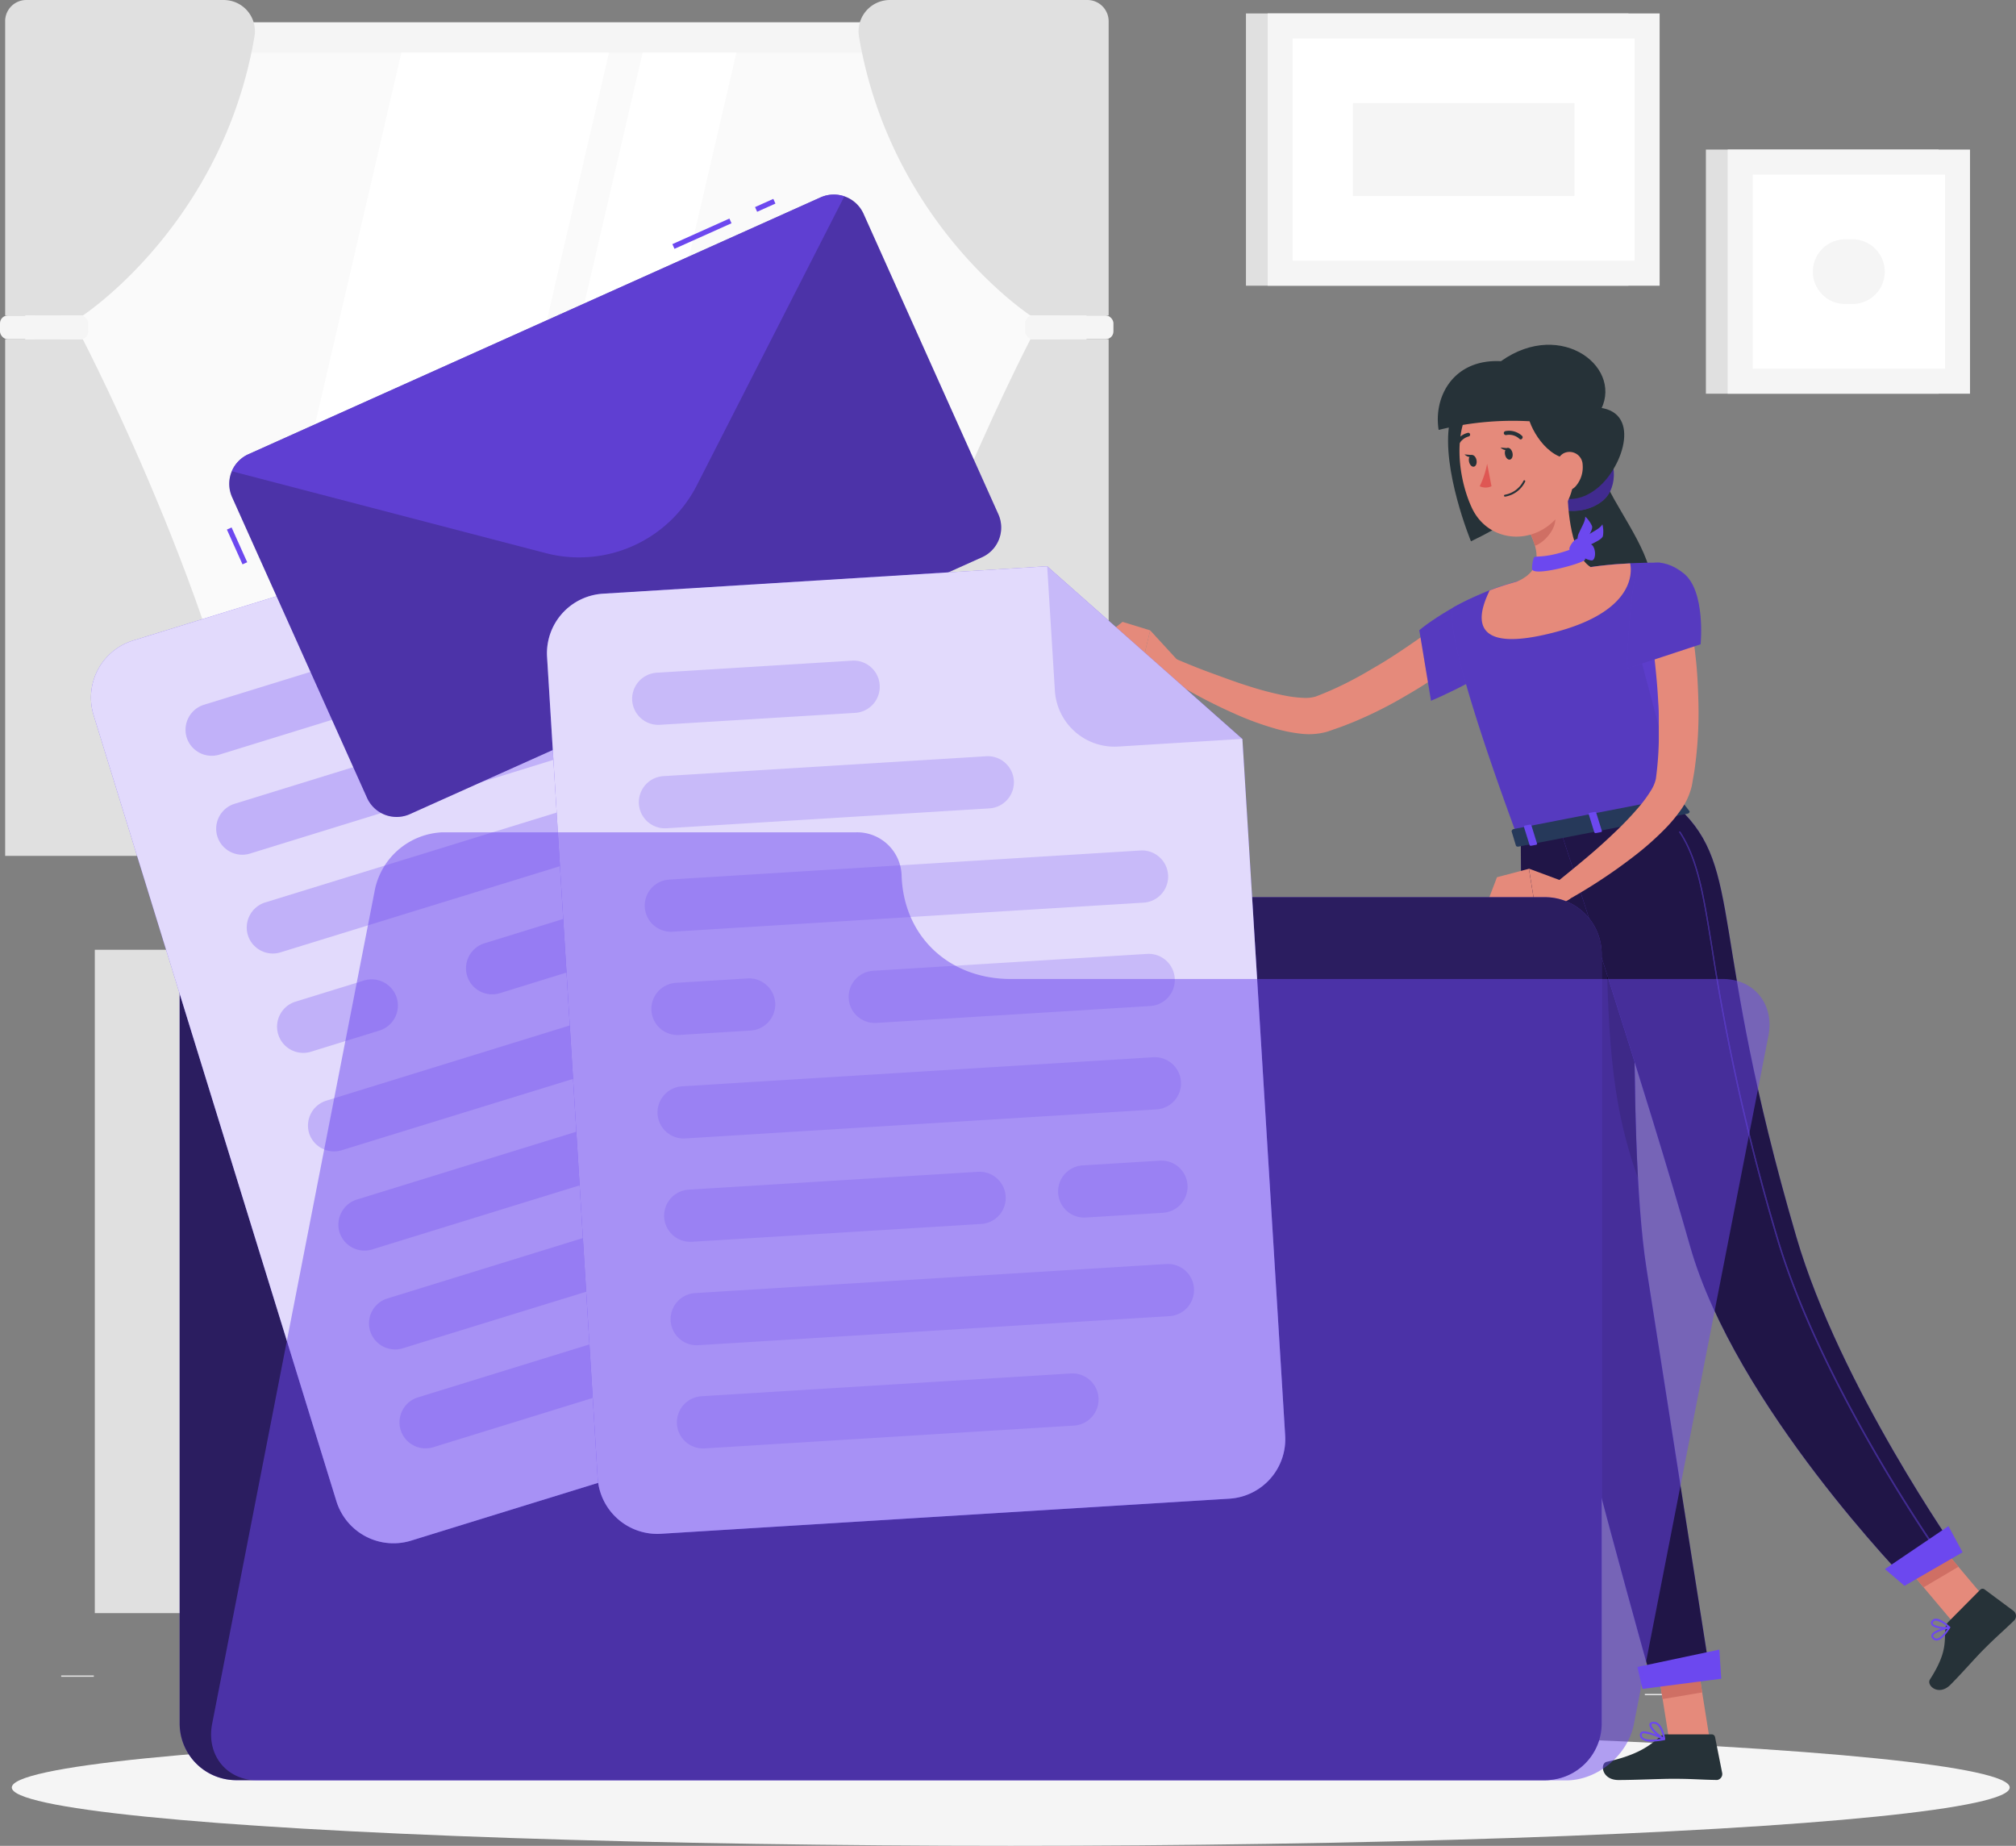<svg xmlns="http://www.w3.org/2000/svg" viewBox="0 0 391.29 358.23"><rect x="0" y="0" width="391.29" height="358.23" fill="#808080" stroke="none"/><defs><style>.cls-1{fill:#e6e6e6;}.cls-2{fill:#fafafa;}.cls-3{fill:#f5f5f5;}.cls-21,.cls-4{fill:#fff;}.cls-5{fill:#e0e0e0;}.cls-6{fill:#f4f8ff;}.cls-7{fill:#ebebeb;}.cls-8{fill:#263238;}.cls-9{fill:#e58a7b;}.cls-10,.cls-16,.cls-20,.cls-24,.cls-26{fill:#6c48ef;}.cls-11{opacity:0.2;}.cls-11,.cls-12,.cls-14,.cls-15,.cls-16,.cls-19,.cls-20,.cls-21,.cls-23,.cls-24,.cls-26{isolation:isolate;}.cls-12{opacity:0.4;}.cls-13{fill:#cf6f64;}.cls-14{opacity:0.7;}.cls-15,.cls-26{opacity:0.5;}.cls-16{opacity:0.27;}.cls-17{fill:#df5753;}.cls-18{fill:#26395a;}.cls-19,.cls-24{opacity:0.6;}.cls-20,.cls-25{opacity:0.22;}.cls-21{opacity:0.8;}.cls-22{opacity:0.28;}.cls-23{opacity:0.3;}</style></defs><title>walk3Recurso 1</title><g id="Capa_2" data-name="Capa 2"><g id="Capa_1-2" data-name="Capa 1"><g id="freepik--background-complete--inject-245"><rect class="cls-1" x="319.25" y="328.75" width="8.69" height="0.25"/><rect class="cls-1" x="11.88" y="325.17" width="6.33" height="0.25"/><rect class="cls-2" x="4.89" y="4.35" width="202.25" height="144.13"/><rect class="cls-3" x="6.64" y="4.35" width="204.24" height="144.13"/><rect class="cls-2" x="11.88" y="10.23" width="193.76" height="132.36"/><polygon class="cls-4" points="47.16 142.59 77.9 10.23 118.2 10.23 87.46 142.59 47.16 142.59"/><polygon class="cls-4" points="93.98 142.59 124.73 10.23 142.93 10.23 112.18 142.59 93.98 142.59"/><rect class="cls-2" x="204.97" y="10.23" width="0.67" height="132.36"/><path class="cls-5" d="M1,4.11V61.23H16.07S43.18,43.52,49.39,7.09a6.05,6.05,0,0,0-4.94-7A6.32,6.32,0,0,0,43.39,0H5.07A4.11,4.11,0,0,0,1,4.11Z"/><path class="cls-5" d="M1,166.11V65.84H16.07s30.67,59.05,34.22,100.27Z"/><rect class="cls-3" y="61.23" width="17.14" height="4.61" rx="1.51"/><path class="cls-5" d="M215.18,4.11V61.23H200S172.89,43.52,166.72,7.09a6.09,6.09,0,0,1,6-7.09h38.36A4.13,4.13,0,0,1,215.18,4.11Z"/><path class="cls-5" d="M215.18,166.11V65.84H200s-30.66,59.05-34.22,100.27Z"/><rect class="cls-3" x="198.97" y="61.22" width="17.14" height="4.61" rx="1.51"/><rect class="cls-2" x="177.38" y="184.33" width="33.23" height="128.74"/><polygon class="cls-6" points="201.74 313.07 210.61 313.07 210.61 298.2 192.44 298.2 201.74 313.07"/><rect class="cls-5" x="18.4" y="184.33" width="33.23" height="128.74"/><rect class="cls-2" x="43.89" y="184.33" width="166.72" height="123.62"/><path class="cls-7" d="M94,162.47c0,12,11.56,21.86,25.7,21.86h12.76c14.13,0,25.69-9.84,25.69-21.86Z"/><path class="cls-5" d="M86.58,135h24s-4.17,11-4.17,17.48,18.26,31.85-7.83,31.85S90.75,159,90.75,152.48,86.58,135,86.58,135Z"/><rect class="cls-7" x="50.77" y="191.86" width="152.96" height="31.17"/><polygon class="cls-2" points="52.76 313.07 43.89 313.07 43.89 298.2 62.07 298.2 52.76 313.07"/><path class="cls-2" d="M122.55,207.44a4.7,4.7,0,1,0,4.7-4.7,4.69,4.69,0,0,0-4.7,4.7Z"/><rect class="cls-7" x="50.77" y="230.56" width="152.96" height="31.17"/><path class="cls-2" d="M122.55,246.14a4.7,4.7,0,1,0,4.7-4.7,4.69,4.69,0,0,0-4.7,4.7Z"/><rect class="cls-7" x="50.77" y="269.25" width="152.96" height="31.17"/><circle class="cls-2" cx="127.25" cy="284.84" r="4.7"/><rect class="cls-5" x="241.83" y="2.61" width="74.23" height="52.84"/><rect class="cls-3" x="246.05" y="2.61" width="76.07" height="52.84"/><rect class="cls-4" x="250.9" y="7.46" width="66.37" height="43.14"/><rect class="cls-3" x="262.58" y="20.02" width="43.01" height="18.01"/><rect class="cls-5" x="331.1" y="29.03" width="45.18" height="47.38"/><rect class="cls-3" x="335.33" y="29.03" width="47.03" height="47.38"/><rect class="cls-4" x="340.18" y="33.88" width="37.33" height="37.68"/><path class="cls-3" d="M351.86,52.72h0a6.29,6.29,0,0,1,6.27-6.28h1.42a6.29,6.29,0,0,1,6.27,6.28h0A6.27,6.27,0,0,1,359.55,59h-1.37a6.27,6.27,0,0,1-6.32-6.22Z"/></g><g id="freepik--Shadow--inject-245"><ellipse class="cls-3" cx="196.18" cy="346.91" rx="193.89" ry="11.32"/></g><g id="freepik--Character--inject-245"><path class="cls-8" d="M311.33,92.67c1.4,4.69,8.62,13.47,9.19,19.86s-11.74,16.61-11.74,16.61-9.2-30.76-3.44-34.35S311.33,92.67,311.33,92.67Z"/><path class="cls-9" d="M286.05,125.9c-2.18,1.82-4.32,3.35-6.55,4.92s-4.53,3-6.87,4.34a79.22,79.22,0,0,1-7.25,3.79c-1.26.57-2.51,1.13-3.81,1.62-.64.26-1.29.51-1.95.73l-2,.7a13.16,13.16,0,0,1-5.26.38,29.43,29.43,0,0,1-4.36-.84,58,58,0,0,1-7.81-2.78A104.21,104.21,0,0,1,226,131.21l1.87-3.48c2.36,1,4.78,2,7.18,2.87s4.82,1.79,7.24,2.54a61.42,61.42,0,0,0,7.2,1.88,22.74,22.74,0,0,0,3.39.41,6.93,6.93,0,0,0,2.52-.26,63.38,63.38,0,0,0,6.68-3c1.11-.58,2.21-1.17,3.29-1.81s2.18-1.26,3.25-1.92c2.15-1.33,4.25-2.74,6.33-4.19s4.15-3,6-4.47Z"/><path class="cls-10" d="M291.33,115.25c-2.48-1.94-12.74,4.41-15.85,7.06L277.75,136s14.75-6.18,15.63-10.4C294.31,121.23,293.18,116.73,291.33,115.25Z"/><path class="cls-11" d="M291.33,115.25c-2.48-1.94-12.74,4.41-15.85,7.06L277.75,136s14.75-6.18,15.63-10.4C294.31,121.23,293.18,116.73,291.33,115.25Z"/><path class="cls-10" d="M325.84,156.8l-31.14,6.07c-16.09-43.57-12.59-45-12.59-45a62.06,62.06,0,0,1,7-3.3l.42-.16c2-.73,2.4-.84,5.06-1.62,4.58-1.09,8.85-2,14.14-2.75l1-.14c1-.12,1.91-.22,2.83-.31.62-.07,1.24-.11,1.83-.15l2-.11c3.42-.17,5.87-.12,5.87-.12C321.31,136.42,322.85,144.23,325.84,156.8Z"/><path class="cls-11" d="M325.84,156.8l-31.14,6.07c-16.09-43.57-12.59-45-12.59-45a62.06,62.06,0,0,1,7-3.3l.42-.16c2-.73,2.4-.84,5.06-1.62,4.58-1.09,8.85-2,14.14-2.75l1-.14c1-.12,1.91-.22,2.83-.31.62-.07,1.24-.11,1.83-.15l2-.11c3.42-.17,5.87-.12,5.87-.12C321.31,136.42,322.85,144.23,325.84,156.8Z"/><path class="cls-10" d="M301.45,95.8c-2,3.31,5.25,4.84,9.54,1.45,3.43-2.72,2.62-9-.32-10.46S301.45,95.8,301.45,95.8Z"/><path class="cls-12" d="M301.45,95.8c-2,3.31,5.25,4.84,9.54,1.45,3.43-2.72,2.62-9-.32-10.46S301.45,95.8,301.45,95.8Z"/><polygon class="cls-9" points="331.76 337.14 323.97 337.72 321.12 319.79 328.91 319.21 331.76 337.14"/><polygon class="cls-9" points="386.86 312.08 380.25 316.24 368.48 302.28 375.09 298.11 386.86 312.08"/><polygon class="cls-13" points="321.12 319.79 322.7 329.75 330.38 328.46 328.92 319.22 321.12 319.79"/><polygon class="cls-13" points="375.1 298.12 368.48 302.28 373.36 308.06 380.12 304.07 375.1 298.12"/><path class="cls-10" d="M295.18,162.87s-.11,61.82,4.94,85.1c5.26,24.22,20.73,79.32,20.73,79.32l11.22-1.45s-8.77-55.66-12.51-79.73c-4.07-26.23-1.57-87.68-1.57-87.68Z"/><path class="cls-14" d="M295.18,162.87s-.11,61.82,4.94,85.1c5.26,24.22,20.73,79.32,20.73,79.32l11.22-1.45s-8.77-55.66-12.51-79.73c-4.07-26.23-1.57-87.68-1.57-87.68Z"/><path class="cls-15" d="M317.29,185.83l-5.5-5.48c.21,23.75,1.54,35.48,6.11,48.26C317.18,215.1,317.12,199.12,317.29,185.83Z"/><path class="cls-10" d="M302.92,161.27s16.77,51.09,25.09,80.52c8.78,31,42.44,65.39,42.44,65.39l9.66-5.58s-23-32.6-31.46-61.57c-17.2-58.81-10.13-71.27-22.82-83.23Z"/><path class="cls-14" d="M302.92,161.27s16.77,51.09,25.09,80.52c8.78,31,42.44,65.39,42.44,65.39l9.66-5.58s-23-32.6-31.46-61.57c-17.2-58.81-10.13-71.27-22.82-83.23Z"/><path class="cls-8" d="M289.74,77.76c4.46,1.49,8.51,12.56,8.68,16.92s-12.92,10.37-12.92,10.37-5.77-14-4.16-23C282,78.14,289.74,77.76,289.74,77.76Z"/><path class="cls-9" d="M228.53,128.1l-5.29-5.76-1.73,7.22s3.76,3.32,6.8,2.18Z"/><polygon class="cls-9" points="217.88 120.69 214.18 123.63 221.51 129.56 223.24 122.34 217.88 120.69"/><path class="cls-8" d="M378.18,314.75l6.18-6.23a.63.63,0,0,1,.82-.06l5.63,4.18a1.25,1.25,0,0,1,.21,1.76l-.1.11c-2.2,2.13-3.36,3.05-6.08,5.79-1.67,1.69-3.94,4.32-6.25,6.65s-4.74.16-4-1c3.37-5.27,2.77-7.24,3-9.92A2,2,0,0,1,378.18,314.75Z"/><path class="cls-8" d="M323.45,336.6h8.78a.66.66,0,0,1,.65.54l1.38,6.94a1.17,1.17,0,0,1-.95,1.37l-.22,0c-3.07-.05-4.55-.23-8.41-.23-2.37,0-7.27.24-10.55.24s-3.63-3.24-2.28-3.53c6-1.32,8.35-3.13,10.32-4.87A2,2,0,0,1,323.45,336.6Z"/><path class="cls-16" d="M323.27,125l-4.8,2.86L324,148.67C322.8,142.36,323.34,135.43,323.27,125Z"/><path class="cls-8" d="M296,92.46c3.41,2.85,8.36,7,14.19,2.15,5-4.18,8.5-15.15-.47-15.55C305,78.85,296,92.46,296,92.46Z"/><path class="cls-9" d="M304.23,94.41c0,4.72.73,13.23,4.5,15.65,0,0-.34,4.86-8.8,6.5-9.29,1.81-5.34-3.75-5.34-3.75,4.84-2.2,4-5.94,2.4-9.3Z"/><path class="cls-13" d="M301.28,98.12,297,103.51a16.07,16.07,0,0,1,.92,2.42c1.88-.66,4.13-3.3,3.94-5.37A6.86,6.86,0,0,0,301.28,98.12Z"/><path class="cls-9" d="M304.68,83.57c1,7.69,1.61,10.92-1.47,15.57-4.63,7-14.29,6.55-17.58-.68-3-6.51-4.12-18,2.72-22.45a10.57,10.57,0,0,1,16.33,7.56Z"/><path class="cls-8" d="M291.32,70.1c-5.2,3.69,5.23,4.78,5.24,10.13,0,2.21,3.63,9.22,8.79,8.82l5-8.88C315.61,71.67,303.18,61.67,291.32,70.1Z"/><path class="cls-8" d="M291.32,70.1c-9.15-.48-13.14,6.8-12.09,13.34a59.52,59.52,0,0,1,19.54-1.55C311.31,83.17,291.32,70.1,291.32,70.1Z"/><path class="cls-9" d="M307.18,90.2a5.63,5.63,0,0,1-1.31,4.12c-1.29,1.51-3,.62-3.6-1.17-.51-1.62-.45-4.35,1.29-5.21a2.55,2.55,0,0,1,3.38,1.24A2.58,2.58,0,0,1,307.18,90.2Z"/><path class="cls-8" d="M293.57,87.94c.12.62-.11,1.18-.51,1.26s-.83-.36-.95-1,.11-1.19.51-1.27S293.45,87.32,293.57,87.94Z"/><path class="cls-8" d="M286.58,89.3c.12.62-.11,1.19-.51,1.27s-.83-.36-.95-1,.11-1.19.51-1.26S286.46,88.67,286.58,89.3Z"/><path class="cls-8" d="M285.82,88.32l-1.57-.13S285.24,89.2,285.82,88.32Z"/><path class="cls-17" d="M288.64,90a17.37,17.37,0,0,1-1.44,4.37,2.7,2.7,0,0,0,2.29,0Z"/><path class="cls-8" d="M292.1,96.38a.17.17,0,0,1-.18-.15.18.18,0,0,1,.15-.21h0a5,5,0,0,0,3.62-2.7.18.18,0,1,1,.34.14,5.25,5.25,0,0,1-3.89,2.92Z"/><path class="cls-8" d="M295.18,85.28a.38.38,0,0,1-.25-.09,2.93,2.93,0,0,0-2.56-.76.41.41,0,0,1-.48-.28.4.4,0,0,1,.29-.48,3.72,3.72,0,0,1,3.25.93.37.37,0,0,1,0,.52A.35.35,0,0,1,295.18,85.28Z"/><path class="cls-8" d="M282.71,86.67a.33.33,0,0,1-.14,0,.36.36,0,0,1-.2-.48h0A3.66,3.66,0,0,1,284.9,84a.36.36,0,0,1,.43.28v0a.36.36,0,0,1-.28.43h0a3,3,0,0,0-2,1.79A.38.38,0,0,1,282.71,86.67Z"/><path class="cls-10" d="M375.86,318.38a1.06,1.06,0,0,1-.86-.48.63.63,0,0,1-.11-.62c.35-.94,3.11-1.54,3.42-1.61a.2.2,0,0,1,.19.08.18.18,0,0,1,0,.2c-.54.89-1.6,2.38-2.59,2.43Zm2.09-2.25c-1.09.28-2.53.78-2.71,1.28a.25.25,0,0,0,.06.27.68.68,0,0,0,.6.33C376.43,318,377.18,317.29,378,316.13Z"/><path class="cls-10" d="M377.5,316.13c-1,0-2.25-.25-2.62-.79a.65.65,0,0,1,.07-.81,1,1,0,0,1,.73-.38h.08c1.12,0,2.66,1.51,2.72,1.57a.18.18,0,0,1,0,.18.21.21,0,0,1-.13.13A3.88,3.88,0,0,1,377.5,316.13Zm-1.74-1.61h-.06a.6.6,0,0,0-.46.24c-.14.19-.1.3-.05.37.3.46,1.83.72,2.77.61a4.45,4.45,0,0,0-2.2-1.22Z"/><path class="cls-10" d="M320.58,338a3,3,0,0,1-1.91-.48,1,1,0,0,1-.38-.89.61.61,0,0,1,.28-.5c.92-.54,4.14,1.06,4.5,1.24a.19.19,0,0,1,.1.19.19.19,0,0,1-.14.16A13.53,13.53,0,0,1,320.58,338Zm-1.48-1.62a.67.67,0,0,0-.34.07.19.19,0,0,0-.1.19.69.69,0,0,0,.25.6c.5.43,1.79.5,3.49.22a10.4,10.4,0,0,0-3.3-1.08Z"/><path class="cls-10" d="M323,337.67h-.07c-1-.43-2.93-2.13-2.79-3,0-.2.18-.46.68-.51H321c1.74,0,2.19,3.18,2.21,3.32a.2.2,0,0,1-.07.18A.21.21,0,0,1,323,337.67Zm-2-3.16h-.11c-.32,0-.34.15-.34.19-.08.53,1.24,1.86,2.24,2.45-.2-.78-.71-2.62-1.83-2.62Z"/><path class="cls-8" d="M292.81,87l-1.57-.14S292.23,87.84,292.81,87Z"/><path class="cls-9" d="M299.68,123.21c-16.73,3.73-11.56-6.39-10.56-8.62l.42-.16c2-.73,2.4-.84,5.06-1.62a101.47,101.47,0,0,1,14.14-2.75l1-.14c1-.13,1.91-.23,2.83-.31.62-.07,1.24-.11,1.83-.15l2-.12h0C316.74,110.9,317.57,119.24,299.68,123.21Z"/><path class="cls-18" d="M325.94,154.88l1.95,2.52c.15.19-.06.46-.42.53l-32.66,6.36c-.28.06-.54,0-.59-.21l-.83-2.73a.51.51,0,0,1,.46-.46l31.54-6.14A.56.56,0,0,1,325.94,154.88Z"/><path class="cls-10" d="M322.39,159.23l.85-.16c.17,0,.28-.14.25-.25l-1.1-3.54c0-.11-.2-.16-.37-.13l-.84.16c-.17,0-.28.15-.25.25l1.1,3.55C322.06,159.21,322.23,159.27,322.39,159.23Z"/><path class="cls-9" d="M303.26,171l-6.51-2.42,1,6.19s4.72,1.7,7.13-.48Z"/><polygon class="cls-9" points="290.55 170.25 289 174.31 297.75 174.8 296.75 168.61 290.55 170.25"/><path class="cls-10" d="M297.24,164.13l.85-.16c.16,0,.28-.14.24-.25l-1.1-3.54c0-.11-.19-.16-.36-.13l-.85.16c-.17,0-.28.15-.24.25l1.1,3.55C296.91,164.11,297.07,164.17,297.24,164.13Z"/><path class="cls-10" d="M309.82,161.67l.84-.16c.17,0,.28-.14.25-.25l-1.1-3.54c0-.11-.2-.16-.37-.13l-.84.16c-.17,0-.28.15-.25.25l1.1,3.55A.31.31,0,0,0,309.82,161.67Z"/><path class="cls-10" d="M306.26,106.09c.71-.27,1.6,2.23,1.38,2.55-.51.73-9.85,3.28-10.27,1.85a6.08,6.08,0,0,1,.35-2.28C298,107.73,300.06,108.61,306.26,106.09Z"/><path class="cls-10" d="M304.68,106.15c.36-.83,1.39-2.16,2.29-1.4s1.28,2.4.69,2.67S304.06,107.54,304.68,106.15Z"/><path class="cls-10" d="M306.59,106.58c.62-.66,2-1.57,2.63-.55s.4,2.69-.24,2.74S305.54,107.67,306.59,106.58Z"/><path class="cls-10" d="M306.93,106.43a2.77,2.77,0,0,1,1.39-2.67c1.14-.74,2.25-1.22,2.69-2a5.46,5.46,0,0,1,.11,2.24c-.23,1.07-3.78,1.89-3.54,2.82Z"/><path class="cls-10" d="M306.78,106.38a2.76,2.76,0,0,1-.28-3c.54-1.24,1.22-2.24,1.18-3.12a5.5,5.5,0,0,1,1.31,1.82c.38,1-2.15,3.63-1.44,4.29Z"/><path class="cls-10" d="M376.33,301.73a.11.11,0,0,1-.1-.06c-.23-.32-23.09-32.94-31.47-61.6A420,420,0,0,1,332.18,184c-1.73-10.68-2.78-17.13-6.22-22.42a.13.13,0,0,1,0-.18.14.14,0,0,1,.17,0c3.48,5.34,4.53,11.81,6.26,22.52a420.81,420.81,0,0,0,12.6,56c8.37,28.62,31.21,61.2,31.44,61.53a.14.14,0,0,1,0,.17A.12.12,0,0,1,376.33,301.73Z"/><path class="cls-12" d="M376.33,301.73a.11.11,0,0,1-.1-.06c-.23-.32-23.09-32.94-31.47-61.6A420,420,0,0,1,332.18,184c-1.73-10.68-2.78-17.13-6.22-22.42a.13.13,0,0,1,0-.18.14.14,0,0,1,.17,0c3.48,5.34,4.53,11.81,6.26,22.52a420.81,420.81,0,0,0,12.6,56c8.37,28.62,31.21,61.2,31.44,61.53a.14.14,0,0,1,0,.17A.12.12,0,0,1,376.33,301.73Z"/><polygon class="cls-10" points="334.08 325.8 318.8 327.78 317.8 323.52 333.71 320.15 334.08 325.8"/><polygon class="cls-10" points="380.92 301.26 369.65 307.77 365.85 304.52 378.18 296.18 380.92 301.26"/><path class="cls-9" d="M328,119.8c.54,2.78.85,5.4,1.15,8.11s.41,5.39.49,8.1a80,80,0,0,1-.18,8.19c-.11,1.37-.23,2.74-.42,4.12-.08.68-.17,1.37-.3,2.06l-.37,2.12a13.26,13.26,0,0,1-2.21,4.79,29,29,0,0,1-2.84,3.41,56.81,56.81,0,0,1-6.2,5.5A104,104,0,0,1,303.69,175l-2.14-3.32c2-1.59,4-3.23,6-4.9s3.9-3.36,5.73-5.12a62,62,0,0,0,5.11-5.39,24.76,24.76,0,0,0,2-2.78,7.09,7.09,0,0,0,1-2.33,64.07,64.07,0,0,0,.57-7.32v-3.75c0-1.25,0-2.52-.11-3.78-.12-2.52-.35-5-.62-7.56s-.62-5.09-1-7.46Z"/><path class="cls-10" d="M326.82,111.3c4.27,3.46,3.25,13.74,3.25,13.74l-14.4,4.74s.66-11.85,1.38-16.11C317.89,108.6,322.61,107.89,326.82,111.3Z"/><path class="cls-11" d="M326.82,111.3c4.27,3.46,3.25,13.74,3.25,13.74l-14.4,4.74s.66-11.85,1.38-16.11C317.89,108.6,322.61,107.89,326.82,111.3Z"/></g><g id="freepik--Documents--inject-245"><path class="cls-10" d="M136.59,154.2h0a11,11,0,0,0-10.72-8.53h-80a11,11,0,0,0-11,11h0V334.49a11,11,0,0,0,11,11h254a11,11,0,0,0,11-11V185.12a11,11,0,0,0-11-11H161.62A25.68,25.68,0,0,1,136.59,154.2Z"/><path class="cls-19" d="M136.59,154.2h0a11,11,0,0,0-10.72-8.53h-80a11,11,0,0,0-11,11h0V334.49a11,11,0,0,0,11,11h254a11,11,0,0,0,11-11V185.12a11,11,0,0,0-11-11H161.62A25.68,25.68,0,0,1,136.59,154.2Z"/><path class="cls-20" d="M108.35,98.82l7.13,23.09A11.61,11.61,0,0,0,130,129.57l23.08-7.13Z"/><path class="cls-10" d="M108.35,98.82l-82.5,25.49a11.59,11.59,0,0,0-7.68,14.48v0l47.1,152.48A11.6,11.6,0,0,0,79.79,299h0l105.59-32.62A11.58,11.58,0,0,0,193,251.84h0L153,122.44Z"/><path class="cls-21" d="M108.35,98.82l-82.5,25.49a11.59,11.59,0,0,0-7.68,14.48v0l47.1,152.48A11.6,11.6,0,0,0,79.79,299h0l105.59-32.62A11.58,11.58,0,0,0,193,251.84h0L153,122.44Z"/><g class="cls-22"><path class="cls-10" d="M152.74,259.67,84.1,280.87a5.08,5.08,0,0,1-6.34-3.34h0a5.08,5.08,0,0,1,3.35-6.33L149.75,250a5.08,5.08,0,0,1,6.34,3.35h0A5.08,5.08,0,0,1,152.74,259.67Z"/></g><g class="cls-22"><path class="cls-10" d="M78.87,135.25l-36.3,11.21a5.1,5.1,0,0,1-6.34-3.34h0a5.09,5.09,0,0,1,3.35-6.34l36.3-11.21a5.07,5.07,0,0,1,6.34,3.34h0A5.09,5.09,0,0,1,78.87,135.25Z"/></g><g class="cls-22"><path class="cls-10" d="M108.49,147.14l-60,18.53a5.08,5.08,0,0,1-6.31-3.35h0A5.07,5.07,0,0,1,45.52,156l60-18.53a5.08,5.08,0,0,1,6.34,3.34h0A5.1,5.1,0,0,1,108.49,147.14Z"/></g><g class="cls-22"><path class="cls-10" d="M142,157.83l-87.56,27a5.07,5.07,0,0,1-6.33-3.34h0a5.1,5.1,0,0,1,3.34-6.34l87.56-27a5.08,5.08,0,0,1,6.33,3.34h0A5.08,5.08,0,0,1,142,157.83Z"/></g><g class="cls-22"><path class="cls-10" d="M147.92,177,97,192.76a5.08,5.08,0,0,1-6.33-3.35h0A5.08,5.08,0,0,1,94,183.08l50.9-15.73a5.1,5.1,0,0,1,6.34,3.35h0A5.08,5.08,0,0,1,147.92,177Z"/></g><g class="cls-22"><path class="cls-10" d="M73.68,200l-13.31,4.11A5.08,5.08,0,0,1,54,200.74h0a5.08,5.08,0,0,1,3.35-6.34l13.31-4.11A5.1,5.1,0,0,1,77,193.63h0A5.1,5.1,0,0,1,73.68,200Z"/></g><g class="cls-22"><path class="cls-10" d="M153.86,196.24l-87.56,27A5.08,5.08,0,0,1,60,219.94h0a5.07,5.07,0,0,1,3.34-6.33l87.56-27.05a5.08,5.08,0,0,1,6.33,3.34h0A5.08,5.08,0,0,1,153.86,196.24Z"/></g><g class="cls-22"><path class="cls-10" d="M126,225.88,72.23,242.49a5.08,5.08,0,0,1-6.33-3.34h0a5.1,5.1,0,0,1,3.34-6.34L123,216.2a5.09,5.09,0,0,1,6.34,3.35h0A5.07,5.07,0,0,1,126,225.88Z"/></g><g class="cls-22"><path class="cls-10" d="M159.79,215.45l-14.35,4.43a5.09,5.09,0,0,1-6.34-3.35h0a5.08,5.08,0,0,1,3.35-6.33l14.35-4.43a5.07,5.07,0,0,1,6.33,3.34h0A5.08,5.08,0,0,1,159.79,215.45Z"/></g><g class="cls-22"><path class="cls-10" d="M165.72,234.67l-87.54,27a5.08,5.08,0,0,1-6.34-3.35h0A5.07,5.07,0,0,1,75.19,252l87.55-27.05a5.1,5.1,0,0,1,6.34,3.35h0a5.08,5.08,0,0,1-3.32,6.37Z"/></g><path class="cls-10" d="M167.6,41.48l26.18,58.34a6.32,6.32,0,0,1-3.16,8.32L79.56,158a6.3,6.3,0,0,1-8.32-3.16L45.05,96.49a6.3,6.3,0,0,1,3.16-8.33L159.27,38.31A6.32,6.32,0,0,1,167.6,41.48Z"/><path class="cls-23" d="M167.6,41.48l26.18,58.34a6.32,6.32,0,0,1-3.16,8.32L79.56,158a6.3,6.3,0,0,1-8.32-3.16L45.05,96.49a6.3,6.3,0,0,1,3.16-8.33L159.27,38.31A6.32,6.32,0,0,1,167.6,41.48Z"/><rect class="cls-10" x="146.58" y="39.35" width="3.89" height="1" transform="translate(-3.3 64.28) rotate(-24.16)"/><rect class="cls-10" x="130.18" y="44.85" width="12.13" height="1" transform="translate(-6.63 59.74) rotate(-24.16)"/><rect class="cls-10" x="45.51" y="102.25" width="1" height="7.4" transform="translate(-39.36 28.14) rotate(-24.18)"/><path class="cls-24" d="M163.88,38.1,135.24,94.2a25.65,25.65,0,0,1-29.3,13.15L45,91.46a6.4,6.4,0,0,1,3.22-3.3L159.27,38.31A6.28,6.28,0,0,1,163.88,38.1Z"/><path class="cls-10" d="M203.25,109.9l-86.18,5.32a11.59,11.59,0,0,0-10.89,12.27v0L116,286.79a11.6,11.6,0,0,0,12.28,10.88h0l110.3-6.81a11.57,11.57,0,0,0,10.86-12.26v0l-8.3-135.17Z"/><path class="cls-21" d="M203.25,109.9l-86.18,5.32a11.59,11.59,0,0,0-10.89,12.27v0L116,286.79a11.6,11.6,0,0,0,12.28,10.88h0l110.3-6.81a11.57,11.57,0,0,0,10.86-12.26v0l-8.3-135.17Z"/><g class="cls-25"><path class="cls-10" d="M208.46,276.67l-71.71,4.43a5.08,5.08,0,0,1-5.36-4.75h0a5.09,5.09,0,0,1,4.74-5.37l71.71-4.42a5.07,5.07,0,0,1,5.37,4.74h0A5.08,5.08,0,0,1,208.46,276.67Z"/></g><g class="cls-25"><path class="cls-10" d="M166,138.35l-37.93,2.32a5.09,5.09,0,0,1-5.37-4.74h0a5.09,5.09,0,0,1,4.75-5.37l37.93-2.34a5.06,5.06,0,0,1,5.36,4.74h0A5.07,5.07,0,0,1,166,138.35Z"/></g><g class="cls-25"><path class="cls-10" d="M192,156.89l-62.67,3.86A5.07,5.07,0,0,1,124,156h0a5.08,5.08,0,0,1,4.75-5.37l62.66-3.86a5.07,5.07,0,0,1,5.37,4.74h0A5.07,5.07,0,0,1,192,156.89Z"/></g><g class="cls-25"><path class="cls-10" d="M222,175.18l-91.46,5.64a5.09,5.09,0,0,1-5.39-4.75h0a5.06,5.06,0,0,1,4.74-5.36l91.47-5.65a5.08,5.08,0,0,1,5.36,4.75h0A5.08,5.08,0,0,1,222,175.18Z"/></g><g class="cls-25"><path class="cls-10" d="M223.27,195.24l-53.17,3.28a5.07,5.07,0,0,1-5.37-4.74h0a5.07,5.07,0,0,1,4.74-5.37l53.17-3.28a5.07,5.07,0,0,1,5.37,4.74h0A5.07,5.07,0,0,1,223.27,195.24Z"/></g><g class="cls-25"><path class="cls-10" d="M145.71,200l-13.91.86a5.06,5.06,0,0,1-5.36-4.74h0a5.07,5.07,0,0,1,4.74-5.37l13.91-.86a5.09,5.09,0,0,1,5.37,4.75h0A5.08,5.08,0,0,1,145.71,200Z"/></g><g class="cls-25"><path class="cls-10" d="M224.51,215.3,133,220.94a5.07,5.07,0,0,1-5.37-4.74h0a5.09,5.09,0,0,1,4.75-5.37l91.46-5.64a5.08,5.08,0,0,1,5.37,4.75h0A5.06,5.06,0,0,1,224.51,215.3Z"/></g><g class="cls-25"><path class="cls-10" d="M190.45,237.54,134.28,241a5.09,5.09,0,0,1-5.37-4.75h0a5.08,5.08,0,0,1,4.75-5.36l56.17-3.47a5.08,5.08,0,0,1,5.36,4.75h0A5.06,5.06,0,0,1,190.45,237.54Z"/></g><g class="cls-25"><path class="cls-10" d="M225.74,235.37l-15,.92a5.06,5.06,0,0,1-5.36-4.74h0a5.07,5.07,0,0,1,4.74-5.37l15-.92a5.07,5.07,0,0,1,5.37,4.74h0A5.09,5.09,0,0,1,225.74,235.37Z"/></g><g class="cls-25"><path class="cls-10" d="M227,255.43l-91.46,5.64a5.07,5.07,0,0,1-5.37-4.74h0a5.07,5.07,0,0,1,4.74-5.37l91.47-5.64a5.06,5.06,0,0,1,5.36,4.74h0A5.07,5.07,0,0,1,227,255.43Z"/></g><path class="cls-20" d="M203.25,109.9,204.74,134A11.6,11.6,0,0,0,217,144.89h0l24.15-1.49Z"/><path class="cls-26" d="M175,170.07h0a8.65,8.65,0,0,0-8.76-8.54H85.93a14,14,0,0,0-13.14,11l-31.61,162c-1.18,6.07,2.78,11,8.85,11H304c6.07,0,12-4.92,13.14-11L343.24,201c1.18-6.08-2.78-11-8.85-11H196.18C184.18,190,175.44,181.73,175,170.07Z"/></g></g></g></svg>